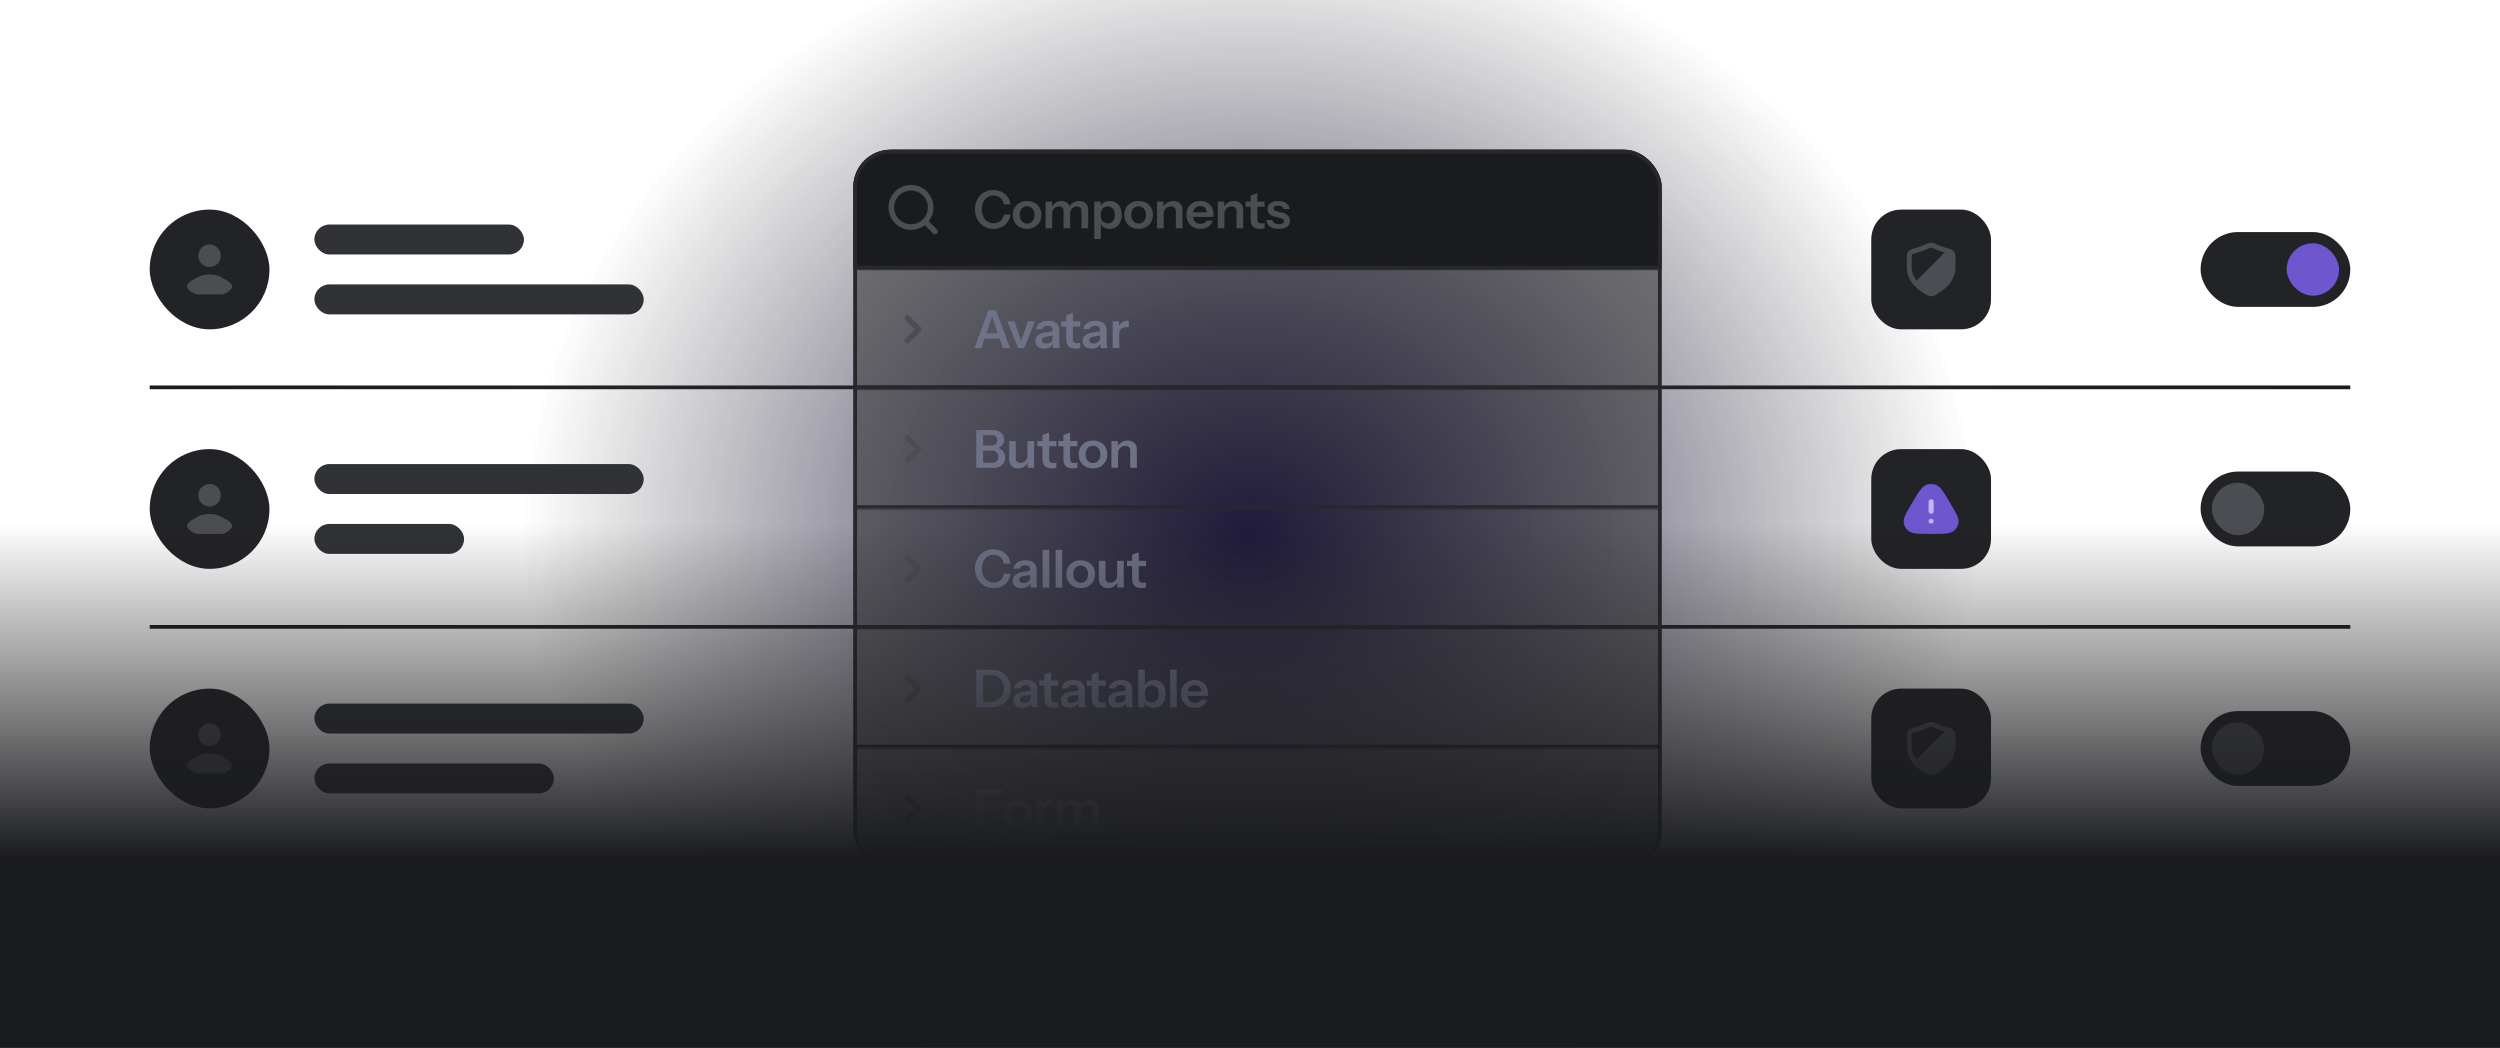<svg xmlns="http://www.w3.org/2000/svg" width="668" height="280" fill="none" viewBox="0 0 668 280"><g clip-path="url(#a)"><ellipse cx="334" cy="143" fill="url(#b)" rx="194" ry="167"/><rect width="88" height="8" x="84" y="124" fill="#303236" rx="4"/><rect width="56" height="8" x="84" y="60" fill="#303236" rx="4"/><rect width="88" height="8" x="84" y="188" fill="#303236" rx="4"/><rect width="40" height="8" x="84" y="140" fill="#303236" rx="4"/><rect width="88" height="8" x="84" y="76" fill="#303236" rx="4"/><rect width="64" height="8" x="84" y="204" fill="#303236" rx="4"/><rect width="32" height="32" x="40" y="120" fill="#222326" rx="16"/><path fill="#4B4D53" d="M52.385 138.321c-.943.562-3.416 1.708-1.91 3.143.736.701 1.555 1.203 2.586 1.203h5.878c1.03 0 1.85-.502 2.586-1.203 1.506-1.435-.967-2.581-1.91-3.143a7.11 7.11 0 0 0-7.23 0M59 132.333a3 3 0 1 1-6 0 3 3 0 0 1 6 0"/><rect width="32" height="32" x="40" y="56" fill="#222326" rx="16"/><path fill="#4B4D53" d="M52.385 74.321c-.943.562-3.416 1.708-1.91 3.143.736.701 1.555 1.203 2.586 1.203h5.878c1.03 0 1.85-.502 2.586-1.203 1.506-1.435-.967-2.581-1.91-3.143a7.11 7.11 0 0 0-7.23 0M59 68.333a3 3 0 1 1-6 0 3 3 0 0 1 6 0"/><rect width="32" height="32" x="40" y="184" fill="#222326" rx="16"/><path fill="#4B4D53" d="M52.385 202.321c-.943.562-3.416 1.708-1.91 3.143.736.701 1.555 1.203 2.586 1.203h5.878c1.03 0 1.85-.502 2.586-1.203 1.506-1.435-.967-2.581-1.91-3.143a7.11 7.11 0 0 0-7.23 0M59 196.333a3 3 0 1 1-6 0 3 3 0 0 1 6 0"/><rect width="40" height="20" x="588" y="126" fill="#222326" rx="10"/><rect width="14" height="14" x="591" y="129" fill="#4B4D53" rx="7"/><rect width="40" height="20" x="588" y="62" fill="#222326" rx="10"/><rect width="14" height="14" x="611" y="65" fill="#6E56CF" rx="7"/><rect width="40" height="20" x="588" y="190" fill="#222326" rx="10"/><rect width="14" height="14" x="591" y="193" fill="#4B4D53" rx="7"/><path stroke="url(#c)" d="M40 103.5h588"/><path stroke="url(#d)" d="M40 167.5h588"/><rect width="32" height="32" x="500" y="120" fill="#222326" rx="8"/><path fill="#6E56CF" fill-rule="evenodd" d="M514.882 129.506a3.7 3.7 0 0 1 2.235 0c.723.229 1.291.771 1.862 1.534.568.76 1.196 1.82 2.006 3.186l.032.054c.81 1.366 1.438 2.426 1.829 3.285.394.864.59 1.609.433 2.326a3.48 3.48 0 0 1-1.11 1.873c-.564.494-1.332.703-2.299.803-.961.1-2.219.1-3.837.1h-.066c-1.619 0-2.876 0-3.838-.1-.966-.1-1.734-.309-2.298-.803a3.5 3.5 0 0 1-1.111-1.873c-.156-.717.04-1.462.433-2.326.392-.859 1.02-1.919 1.83-3.285l.032-.054c.809-1.366 1.438-2.426 2.006-3.186.571-.763 1.138-1.305 1.861-1.534" clip-rule="evenodd"/><path fill="#C2B5F5" fill-rule="evenodd" d="M515.318 139.252c0-.359.304-.65.679-.65h.006c.375 0 .679.291.679.65s-.304.65-.679.65h-.006c-.375 0-.679-.291-.679-.65m0-2.602c0 .36.305.651.682.651s.682-.291.682-.651v-2.601c0-.359-.305-.651-.682-.651s-.682.292-.682.651z" clip-rule="evenodd"/><rect width="32" height="32" x="500" y="56" fill="#222326" rx="8"/><path fill="#4B4D53" fill-rule="evenodd" d="M516 64.833c-.261 0-.52.08-.763.172-.247.094-.553.23-.927.396a16 16 0 0 1-2.062.75c-.567.162-1.037.296-1.395.435-.361.14-.716.324-.959.647-.234.31-.319.668-.358 1.03-.036.345-.036.774-.036 1.28v1.925c0 2.044.921 3.66 2.023 4.857 1.098 1.192 2.451 2.025 3.308 2.479.356.189.684.363 1.169.363s.813-.174 1.169-.363c.857-.454 2.21-1.287 3.308-2.48 1.102-1.196 2.023-2.812 2.023-4.856v-1.926c0-.505 0-.934-.036-1.28-.039-.361-.124-.719-.358-1.03-.243-.322-.598-.506-.959-.646-.358-.14-.828-.273-1.395-.435a16 16 0 0 1-2.062-.75c-.374-.166-.68-.302-.927-.396-.243-.091-.502-.172-.763-.172m-1.181 1.767c.397-.176.669-.297.877-.375.216-.082.29-.089.304-.089s.088.007.304.089c.208.078.48.199.877.376.594.264 1.338.554 2.184.795l.241.069-7.51 7.529c-.759-.96-1.296-2.13-1.296-3.526v-1.891c0-.55.001-.91.029-1.177.028-.26.074-.344.102-.382.02-.026.093-.1.392-.217.295-.115.705-.232 1.312-.405.846-.241 1.59-.531 2.184-.796" clip-rule="evenodd"/><rect width="32" height="32" x="500" y="184" fill="#222326" rx="8"/><path fill="#4B4D53" fill-rule="evenodd" d="M516 192.833c-.261 0-.52.08-.763.172-.247.094-.553.23-.927.396a16 16 0 0 1-2.062.75c-.567.162-1.037.296-1.395.435-.361.14-.716.324-.959.647-.234.31-.319.668-.358 1.029-.036.346-.036.775-.036 1.28v1.926c0 2.044.921 3.66 2.023 4.857 1.098 1.192 2.451 2.026 3.308 2.479.356.189.684.363 1.169.363s.813-.174 1.169-.363c.857-.453 2.21-1.287 3.308-2.479 1.102-1.197 2.023-2.813 2.023-4.857v-1.926c0-.505 0-.934-.036-1.28-.039-.361-.124-.719-.358-1.029-.243-.323-.598-.507-.959-.647-.358-.139-.828-.273-1.395-.435a16 16 0 0 1-2.062-.75c-.374-.166-.68-.302-.927-.396-.243-.092-.502-.172-.763-.172m-1.181 1.767c.397-.176.669-.297.877-.376.216-.081.29-.088.304-.088s.088.007.304.088c.208.079.48.2.877.376.594.265 1.338.555 2.184.796l.241.068-7.51 7.53c-.759-.96-1.296-2.13-1.296-3.526v-1.891c0-.549.001-.909.029-1.177.028-.26.074-.344.102-.382.02-.026.093-.101.392-.217.295-.115.705-.232 1.312-.405.846-.241 1.59-.531 2.184-.796" clip-rule="evenodd"/><g filter="url(#e)"><g clip-path="url(#f)"><rect width="216" height="192" x="228" y="40" fill="#1A1B1D" fill-opacity=".48" rx="10"/><mask id="g" fill="#fff"><path d="M228 40h216v32H228z"/></mask><path fill="#1A1B1D" d="M228 40h216v32H228z"/><path fill="#27282B" d="M444 71H228v2h216z" mask="url(#g)"/><g clip-path="url(#h)"><path stroke="#4B4D53" stroke-linecap="round" stroke-linejoin="round" stroke-width="1.5" d="m247.21 59.209 2.625 2.625m-1.167-6.417a5.25 5.25 0 1 0-10.5 0 5.25 5.25 0 0 0 10.5 0"/></g><path fill="#4B4D53" d="M265.474 61.14a5.1 5.1 0 0 1-1.988-.378 4.9 4.9 0 0 1-1.568-1.092 4.9 4.9 0 0 1-1.036-1.652 5.8 5.8 0 0 1-.364-2.086q0-1.134.364-2.072a4.9 4.9 0 0 1 1.022-1.624 4.7 4.7 0 0 1 1.568-1.078 5.2 5.2 0 0 1 2.002-.378q1.204 0 2.17.476a4.2 4.2 0 0 1 1.582 1.344q.63.854.77 2.016h-1.792q-.168-1.134-.91-1.736-.742-.615-1.806-.616-.938 0-1.638.448t-1.092 1.274q-.392.812-.392 1.932 0 1.148.392 1.988.392.825 1.106 1.288.714.462 1.638.462 1.036 0 1.778-.602.742-.616.938-1.736h1.806a4.5 4.5 0 0 1-.798 2.016 4.2 4.2 0 0 1-1.582 1.344q-.966.462-2.17.462m8.969 0q-1.135 0-2.002-.476a3.4 3.4 0 0 1-1.33-1.316q-.476-.855-.476-1.946 0-1.092.476-1.918.475-.825 1.33-1.288.867-.476 2.002-.476 1.147 0 2.002.476a3.34 3.34 0 0 1 1.33 1.288q.476.825.476 1.918t-.49 1.946q-.477.84-1.33 1.316t-1.988.476m0-1.414q.56 0 1.008-.28.447-.294.7-.812.252-.532.252-1.246 0-1.05-.56-1.652-.546-.602-1.4-.602-.855 0-1.414.602-.56.602-.56 1.652 0 .714.252 1.246.265.518.7.812.447.28 1.022.28m4.93 1.274v-7.14h1.722v1.68h.042V61zm4.802 0v-4.606q0-.63-.322-.924-.308-.308-.882-.308-.504 0-.924.238t-.672.672a2.06 2.06 0 0 0-.238 1.008l-.182-1.638a3 3 0 0 1 1.05-1.246q.685-.476 1.596-.476 1.092 0 1.722.63.63.616.63 1.596V61zm4.802 0v-4.606q0-.63-.308-.924-.308-.308-.882-.308-.518 0-.938.238t-.658.672a2.06 2.06 0 0 0-.238 1.008l-.308-1.638a2.8 2.8 0 0 1 1.064-1.246q.714-.476 1.652-.476 1.12 0 1.75.644.644.63.644 1.68V61zm7.475.14q-1.022 0-1.666-.476-.63-.49-.784-1.344l.14-.014v4.564h-1.764V53.86h1.722v1.61l-.14-.028a2.05 2.05 0 0 1 .896-1.26q.7-.462 1.708-.462.952 0 1.652.462.714.448 1.106 1.274t.392 1.946q0 1.134-.406 1.974a3.1 3.1 0 0 1-1.134 1.302q-.728.462-1.722.462m-.448-1.456q.854 0 1.358-.588.504-.602.504-1.68t-.518-1.666q-.504-.588-1.358-.588-.84 0-1.358.602-.518.588-.518 1.666t.518 1.666 1.372.588m8.238 1.456q-1.134 0-2.002-.476a3.4 3.4 0 0 1-1.33-1.316q-.476-.855-.476-1.946 0-1.092.476-1.918t1.33-1.288q.868-.476 2.002-.476 1.148 0 2.002.476a3.33 3.33 0 0 1 1.33 1.288q.476.825.476 1.918t-.49 1.946q-.476.84-1.33 1.316t-1.988.476m0-1.414q.56 0 1.008-.28.448-.294.7-.812.252-.532.252-1.246 0-1.05-.56-1.652-.546-.602-1.4-.602t-1.414.602-.56 1.652q0 .714.252 1.246.266.518.7.812.448.28 1.022.28m4.93 1.274v-7.14h1.722v1.68h.042V61zm5.012 0v-4.508q0-.658-.336-.994-.335-.336-.98-.336-.56 0-1.008.252a1.83 1.83 0 0 0-.686.7 2.2 2.2 0 0 0-.238 1.036l-.182-1.708a2.95 2.95 0 0 1 1.064-1.246q.7-.476 1.68-.476 1.162 0 1.806.658.658.658.658 1.75V61zm6.592.14q-1.134 0-1.988-.476a3.43 3.43 0 0 1-1.316-1.316q-.462-.84-.462-1.932t.462-1.918a3.33 3.33 0 0 1 1.316-1.302q.84-.476 1.96-.476 1.064 0 1.848.448.783.434 1.218 1.232t.434 1.862q0 .196-.014.364t-.042.336h-6.09V56.73h4.732l-.364.336q0-1.008-.462-1.512-.463-.504-1.288-.504-.897 0-1.428.616-.518.615-.518 1.778 0 1.148.518 1.764.531.602 1.498.602.56 0 .98-.21t.616-.644h1.666a3.16 3.16 0 0 1-1.19 1.596q-.826.588-2.086.588m4.617-.14v-7.14h1.722v1.68h.042V61zm5.012 0v-4.508q0-.658-.336-.994t-.98-.336q-.561 0-1.008.252-.434.252-.686.7a2.2 2.2 0 0 0-.238 1.036l-.182-1.708a2.94 2.94 0 0 1 1.064-1.246q.699-.476 1.68-.476 1.161 0 1.806.658.658.658.658 1.75V61zm6.331.14q-1.316 0-1.946-.616-.615-.63-.616-1.876v-6.412l1.778-.658v7.112q0 .518.28.77t.882.252q.238 0 .42-.028.196-.041.364-.098v1.372q-.168.084-.476.126a4 4 0 0 1-.686.056m-3.934-5.894V53.86h5.096v1.386zm8.902 5.894q-1.484 0-2.366-.616-.882-.63-.966-1.736h1.61q.07.546.518.826t1.204.28q.687 0 1.022-.21.35-.225.35-.63a.62.62 0 0 0-.196-.476q-.195-.196-.742-.322l-1.148-.266q-1.176-.253-1.75-.784a1.82 1.82 0 0 1-.56-1.358q0-.994.756-1.554.77-.574 2.114-.574 1.33 0 2.128.574.812.56.896 1.554h-1.61a.9.9 0 0 0-.448-.658q-.363-.224-1.008-.224-.601 0-.91.196a.6.6 0 0 0-.308.546q0 .28.238.476.239.182.798.322l1.232.28q1.05.238 1.582.826.546.588.546 1.386 0 1.022-.784 1.582-.783.56-2.198.56"/><mask id="i" fill="#fff"><path d="M228 72h216v32H228z"/></mask><path fill="#27282B" d="M444 103H228v2h216z" mask="url(#i)"/><path stroke="#4B4D53" stroke-linecap="round" stroke-linejoin="round" stroke-width="1.5" d="m242.5 85 3 3-3 3"/><path fill="#6E7287" d="m260.392 93 3.71-10.08h1.568L262.184 93zm7.602 0-3.472-10.08h1.652L269.87 93zm-5.684-3.962h5.516v1.456h-5.516zM272.007 93l-2.856-7.14h1.904l2.282 6.566h-.938l2.282-6.566h1.848l-2.87 7.14zm9.453 0a5 5 0 0 1-.112-.616 10 10 0 0 1-.028-.812h-.056v-3.388q0-.56-.322-.84-.308-.294-.952-.294-.63 0-1.008.238a.95.95 0 0 0-.448.658h-1.694q.112-.995.952-1.61t2.254-.616q1.47 0 2.226.672.756.658.756 1.946v3.234q0 .336.042.686.056.35.154.742zm-2.478.14q-1.079 0-1.722-.532-.63-.547-.63-1.456 0-.98.714-1.554t2.016-.77l2.226-.336v1.12l-1.932.294q-.63.098-.952.35-.308.252-.308.7 0 .405.294.63.294.21.812.21.756 0 1.26-.378t.504-.924l.196 1.078q-.28.77-.924 1.176-.63.392-1.554.392m8.481 0q-1.316 0-1.946-.616-.616-.63-.616-1.876v-6.412l1.778-.658v7.112q0 .518.28.77.279.252.882.252.237 0 .42-.028.195-.042.364-.098v1.372a1.6 1.6 0 0 1-.476.126 4 4 0 0 1-.686.056m-3.934-5.894V85.86h5.096v1.386zM294.126 93a5 5 0 0 1-.112-.616 10 10 0 0 1-.028-.812h-.056v-3.388q0-.56-.322-.84-.309-.294-.952-.294-.63 0-1.008.238a.95.95 0 0 0-.448.658h-1.694q.112-.995.952-1.61t2.254-.616q1.47 0 2.226.672.756.658.756 1.946v3.234q0 .336.042.686.055.35.154.742zm-2.478.14q-1.079 0-1.722-.532-.63-.547-.63-1.456 0-.98.714-1.554t2.016-.77l2.226-.336v1.12l-1.932.294q-.63.098-.952.35-.308.252-.308.7 0 .405.294.63.294.21.812.21.756 0 1.26-.378t.504-.924l.196 1.078q-.28.77-.924 1.176-.63.392-1.554.392m5.657-.14v-7.14h1.722v1.722h.042V93zm1.764-3.724-.182-1.694q.252-.91.854-1.386t1.442-.476q.294 0 .42.056v1.666a.5.5 0 0 0-.196-.028 3 3 0 0 0-.308-.014q-1.022 0-1.526.448-.504.449-.504 1.428"/><mask id="j" fill="#fff"><path d="M228 104h216v32H228z"/></mask><path fill="#27282B" d="M444 135H228v2h216z" mask="url(#j)"/><path stroke="#4B4D53" stroke-linecap="round" stroke-linejoin="round" stroke-width="1.5" d="m242.5 117 3 3-3 3"/><path fill="#6E7287" d="M262.296 125v-1.344h2.814q.77 0 1.19-.42.42-.433.42-1.176 0-.77-.448-1.218t-1.246-.448h-2.73v-1.344h2.604q.756 0 1.162-.364t.406-1.05q0-.672-.392-1.022-.378-.35-1.12-.35h-2.66v-1.344h2.996q1.358 0 2.17.686.826.672.826 1.834 0 .728-.35 1.274-.336.532-.91.826a2.8 2.8 0 0 1-1.302.294l.07-.294q.77 0 1.4.35a2.5 2.5 0 0 1 .994.952q.378.617.378 1.428 0 .826-.392 1.442a2.5 2.5 0 0 1-1.078.952q-.686.336-1.624.336zm-1.428 0v-10.08h1.82V125zm11.174.14q-.742 0-1.288-.308a2.24 2.24 0 0 1-.826-.868 2.66 2.66 0 0 1-.28-1.232v-4.872h1.764v4.508q0 .658.322.994.335.336.938.336a1.77 1.77 0 0 0 1.61-.952q.252-.462.252-1.036l.182 1.708a2.95 2.95 0 0 1-1.05 1.26q-.687.462-1.624.462m2.548-.14v-1.68h-.056v-5.46h1.778V125zm6.513.14q-1.316 0-1.946-.616-.616-.63-.616-1.876v-6.412l1.778-.658v7.112q0 .518.28.77.279.252.882.252.237 0 .42-.028.195-.042.364-.098v1.372a1.6 1.6 0 0 1-.476.126 4 4 0 0 1-.686.056m-3.934-5.894v-1.386h5.096v1.386zm9.542 5.894q-1.317 0-1.946-.616-.616-.63-.616-1.876v-6.412l1.778-.658v7.112q0 .518.28.77.279.252.882.252.237 0 .42-.028.196-.042.364-.098v1.372a1.6 1.6 0 0 1-.476.126 4 4 0 0 1-.686.056m-3.934-5.894v-1.386h5.096v1.386zm9.27 5.894q-1.135 0-2.002-.476a3.4 3.4 0 0 1-1.33-1.316q-.476-.854-.476-1.946t.476-1.918 1.33-1.288q.867-.476 2.002-.476 1.147 0 2.002.476a3.34 3.34 0 0 1 1.33 1.288q.476.826.476 1.918t-.49 1.946q-.477.84-1.33 1.316t-1.988.476m0-1.414q.56 0 1.008-.28.447-.294.7-.812.252-.532.252-1.246 0-1.05-.56-1.652-.546-.602-1.4-.602-.855 0-1.414.602-.56.602-.56 1.652 0 .714.252 1.246.265.518.7.812.447.28 1.022.28m4.93 1.274v-7.14h1.722v1.68h.042V125zm5.012 0v-4.508q0-.658-.336-.994t-.98-.336q-.56 0-1.008.252a1.83 1.83 0 0 0-.686.7 2.2 2.2 0 0 0-.238 1.036l-.182-1.708a2.95 2.95 0 0 1 1.064-1.246q.7-.476 1.68-.476 1.163 0 1.806.658.658.658.658 1.75V125z"/><mask id="k" fill="#fff"><path d="M228 136h216v32H228z"/></mask><path fill="#27282B" d="M444 167H228v2h216z" mask="url(#k)"/><path stroke="#4B4D53" stroke-linecap="round" stroke-linejoin="round" stroke-width="1.5" d="m242.5 149 3 3-3 3"/><path fill="#6E7287" d="M265.474 157.14a5.1 5.1 0 0 1-1.988-.378 4.84 4.84 0 0 1-2.604-2.744 5.8 5.8 0 0 1-.364-2.086q0-1.134.364-2.072a4.9 4.9 0 0 1 1.022-1.624 4.7 4.7 0 0 1 1.568-1.078 5.2 5.2 0 0 1 2.002-.378q1.204 0 2.17.476a4.16 4.16 0 0 1 1.582 1.344q.63.853.77 2.016h-1.792q-.168-1.134-.91-1.736-.742-.616-1.806-.616-.938 0-1.638.448t-1.092 1.274q-.392.812-.392 1.932 0 1.148.392 1.988.392.826 1.106 1.288t1.638.462q1.036 0 1.778-.602.742-.616.938-1.736h1.806a4.5 4.5 0 0 1-.798 2.016 4.16 4.16 0 0 1-1.582 1.344q-.966.462-2.17.462m9.94-.14a5 5 0 0 1-.112-.616 10 10 0 0 1-.028-.812h-.056v-3.388q0-.56-.322-.84-.307-.294-.952-.294-.63 0-1.008.238a.95.95 0 0 0-.448.658h-1.694q.112-.994.952-1.61t2.254-.616q1.47 0 2.226.672.756.658.756 1.946v3.234q0 .336.042.686.057.35.154.742zm-2.478.14q-1.077 0-1.722-.532-.63-.546-.63-1.456 0-.98.714-1.554t2.016-.77l2.226-.336v1.12l-1.932.294q-.63.098-.952.35-.308.252-.308.7 0 .406.294.63.294.21.812.21.756 0 1.26-.378t.504-.924l.196 1.078q-.279.77-.924 1.176-.63.392-1.554.392m5.658-.14v-10.08h1.764V157zm3.462 0v-10.08h1.764V157zm6.709.14q-1.134 0-2.002-.476a3.4 3.4 0 0 1-1.33-1.316q-.476-.854-.476-1.946t.476-1.918 1.33-1.288q.868-.476 2.002-.476 1.149 0 2.002.476.855.462 1.33 1.288t.476 1.918q0 1.092-.49 1.946-.475.84-1.33 1.316-.854.476-1.988.476m0-1.414q.561 0 1.008-.28.448-.294.7-.812.252-.532.252-1.246 0-1.05-.56-1.652-.546-.602-1.4-.602t-1.414.602-.56 1.652q0 .714.252 1.246.267.518.7.812.449.28 1.022.28m7.241 1.414q-.742 0-1.288-.308a2.24 2.24 0 0 1-.826-.868 2.66 2.66 0 0 1-.28-1.232v-4.872h1.764v4.508q0 .658.322.994.336.336.938.336a1.77 1.77 0 0 0 1.61-.952q.252-.462.252-1.036l.182 1.708a2.95 2.95 0 0 1-1.05 1.26q-.687.462-1.624.462m2.548-.14v-1.68h-.056v-5.46h1.778V157zm6.513.14q-1.317 0-1.946-.616-.616-.63-.616-1.876v-6.412l1.778-.658v7.112q0 .518.28.77.279.252.882.252.237 0 .42-.028.196-.042.364-.098v1.372a1.6 1.6 0 0 1-.476.126 4 4 0 0 1-.686.056m-3.934-5.894v-1.386h5.096v1.386z"/><mask id="l" fill="#fff"><path d="M228 168h216v32H228z"/></mask><path fill="#27282B" d="M444 199H228v2h216z" mask="url(#l)"/><path stroke="#4B4D53" stroke-linecap="round" stroke-linejoin="round" stroke-width="1.5" d="m242.5 181 3 3-3 3"/><path fill="#6E7287" d="M261.974 189v-1.456h2.604q1.148 0 1.96-.462a3.04 3.04 0 0 0 1.232-1.288q.434-.827.434-1.89 0-1.05-.434-1.848a2.9 2.9 0 0 0-1.232-1.232q-.798-.448-1.96-.448h-2.576v-1.456h2.576q1.652 0 2.884.616a4.5 4.5 0 0 1 1.904 1.75q.686 1.12.686 2.646t-.686 2.674a4.7 4.7 0 0 1-1.918 1.764q-1.218.63-2.856.63zm-1.106 0v-10.08h1.82V189zm14.751 0a5 5 0 0 1-.112-.616 10 10 0 0 1-.028-.812h-.056v-3.388q0-.56-.322-.84-.307-.294-.952-.294-.63 0-1.008.238a.95.95 0 0 0-.448.658h-1.694q.112-.994.952-1.61t2.254-.616q1.47 0 2.226.672.756.658.756 1.946v3.234q0 .336.042.686.057.35.154.742zm-2.478.14q-1.077 0-1.722-.532-.63-.546-.63-1.456 0-.98.714-1.554t2.016-.77l2.226-.336v1.12l-1.932.294q-.63.098-.952.35-.308.252-.308.7 0 .406.294.63.294.21.812.21.756 0 1.26-.378t.504-.924l.196 1.078q-.279.77-.924 1.176-.63.392-1.554.392m8.481 0q-1.316 0-1.946-.616-.616-.63-.616-1.876v-6.412l1.778-.658v7.112q0 .518.28.77t.882.252q.238 0 .42-.028.196-.042.364-.098v1.372a1.6 1.6 0 0 1-.476.126 4 4 0 0 1-.686.056m-3.934-5.894v-1.386h5.096v1.386zM288.285 189a5 5 0 0 1-.112-.616 10 10 0 0 1-.028-.812h-.056v-3.388q0-.56-.322-.84-.308-.294-.952-.294-.63 0-1.008.238a.95.95 0 0 0-.448.658h-1.694q.112-.994.952-1.61t2.254-.616q1.47 0 2.226.672.756.658.756 1.946v3.234q0 .336.042.686.056.35.154.742zm-2.478.14q-1.078 0-1.722-.532-.63-.546-.63-1.456 0-.98.714-1.554t2.016-.77l2.226-.336v1.12l-1.932.294q-.63.098-.952.35-.308.252-.308.7 0 .406.294.63.294.21.812.21.756 0 1.26-.378t.504-.924l.196 1.078q-.28.77-.924 1.176-.63.392-1.554.392m8.481 0q-1.317 0-1.946-.616-.616-.63-.616-1.876v-6.412l1.778-.658v7.112q0 .518.28.77.279.252.882.252.237 0 .42-.028.196-.042.364-.098v1.372a1.6 1.6 0 0 1-.476.126 4 4 0 0 1-.686.056m-3.934-5.894v-1.386h5.096v1.386zM300.951 189a5 5 0 0 1-.112-.616 10 10 0 0 1-.028-.812h-.056v-3.388q0-.56-.322-.84-.309-.294-.952-.294-.63 0-1.008.238a.95.95 0 0 0-.448.658h-1.694q.112-.994.952-1.61t2.254-.616q1.47 0 2.226.672.756.658.756 1.946v3.234q0 .336.042.686.055.35.154.742zm-2.478.14q-1.079 0-1.722-.532-.63-.546-.63-1.456 0-.98.714-1.554t2.016-.77l2.226-.336v1.12l-1.932.294q-.63.098-.952.35-.308.252-.308.7 0 .406.294.63.293.21.812.21.756 0 1.26-.378t.504-.924l.196 1.078q-.28.77-.924 1.176-.63.392-1.554.392m9.731 0q-1.022 0-1.68-.476-.643-.49-.798-1.344l.126-.014V189h-1.722v-10.08h1.764v4.55l-.126-.028q.183-.798.854-1.26.687-.462 1.694-.462.953 0 1.652.462.714.448 1.106 1.274t.392 1.946q0 1.134-.406 1.974-.405.84-1.134 1.302t-1.722.462m-.448-1.456q.854 0 1.358-.588.504-.601.504-1.68t-.518-1.666q-.504-.588-1.358-.588-.84 0-1.358.602-.518.588-.518 1.666t.518 1.666 1.372.588m4.895 1.316v-10.08h1.764V189zm6.667.14q-1.134 0-1.988-.476a3.43 3.43 0 0 1-1.316-1.316q-.462-.84-.462-1.932t.462-1.918q.476-.84 1.316-1.302.84-.476 1.96-.476 1.065 0 1.848.448.784.434 1.218 1.232.435.798.434 1.862a4 4 0 0 1-.056.7h-6.09v-1.232h4.732l-.364.336q0-1.008-.462-1.512t-1.288-.504q-.895 0-1.428.616-.518.616-.518 1.778 0 1.148.518 1.764.532.602 1.498.602.56 0 .98-.21t.616-.644h1.666a3.16 3.16 0 0 1-1.19 1.596q-.826.588-2.086.588"/><mask id="m" fill="#fff"><path d="M228 200h216v32H228z"/></mask><path fill="#27282B" d="M444 231H228v2h216z" mask="url(#m)"/><path stroke="#4B4D53" stroke-linecap="round" stroke-linejoin="round" stroke-width="1.5" d="m242.5 213 3 3-3 3"/><path fill="#6E7287" d="M260.868 221v-10.08h1.82V221zm.868-4.046v-1.442h5.67v1.442zm0-4.592v-1.442h6.006v1.442zm10.3 8.778q-1.134 0-2.002-.476a3.4 3.4 0 0 1-1.33-1.316q-.476-.854-.476-1.946t.476-1.918 1.33-1.288q.868-.476 2.002-.476 1.149 0 2.002.476.855.462 1.33 1.288t.476 1.918q0 1.092-.49 1.946-.475.84-1.33 1.316-.854.476-1.988.476m0-1.414q.561 0 1.008-.28.448-.294.7-.812.252-.532.252-1.246 0-1.05-.56-1.652-.546-.602-1.4-.602t-1.414.602-.56 1.652q0 .714.252 1.246.267.518.7.812.449.28 1.022.28m4.931 1.274v-7.14h1.722v1.722h.042V221zm1.764-3.724-.182-1.694q.252-.91.854-1.386t1.442-.476q.294 0 .42.056v1.666a.5.5 0 0 0-.196-.028 3 3 0 0 0-.308-.014q-1.022 0-1.526.448t-.504 1.428m3.516 3.724v-7.14h1.722v1.68h.042V221zm4.802 0v-4.606q0-.63-.322-.924-.308-.308-.882-.308-.504 0-.924.238-.42.239-.672.672a2.06 2.06 0 0 0-.238 1.008l-.182-1.638a3 3 0 0 1 1.05-1.246q.685-.476 1.596-.476 1.092 0 1.722.63.63.617.63 1.596V221zm4.802 0v-4.606q0-.63-.308-.924-.308-.308-.882-.308-.518 0-.938.238-.42.239-.658.672a2.06 2.06 0 0 0-.238 1.008l-.308-1.638a2.8 2.8 0 0 1 1.064-1.246q.714-.476 1.652-.476 1.12 0 1.75.644.644.63.644 1.68V221z"/></g><rect width="215" height="191" x="228.5" y="40.5" stroke="#27282B" rx="9.5"/></g><path fill="url(#n)" d="M0 0h668v140H0z" transform="translate(0 140)"/></g><defs><linearGradient id="c" x1="40" x2="628" y1="104.5" y2="104.5" gradientUnits="userSpaceOnUse"><stop stop-color="#1A1B1D"/><stop offset=".2" stop-color="#222326"/><stop offset=".8" stop-color="#222326"/><stop offset="1" stop-color="#1A1B1D"/></linearGradient><linearGradient id="d" x1="40" x2="628" y1="168.5" y2="168.5" gradientUnits="userSpaceOnUse"><stop stop-color="#1A1B1D"/><stop offset=".2" stop-color="#222326"/><stop offset=".8" stop-color="#222326"/><stop offset="1" stop-color="#1A1B1D"/></linearGradient><linearGradient id="n" x1="334" x2="334" y1="0" y2="140" gradientUnits="userSpaceOnUse"><stop stop-color="#1A1B1D" stop-opacity="0"/><stop offset=".639" stop-color="#1A1B1D"/></linearGradient><clipPath id="a"><path fill="#fff" d="M0 0h668v280H0z"/></clipPath><clipPath id="f"><rect width="216" height="192" x="228" y="40" fill="#fff" rx="10"/></clipPath><clipPath id="h"><path fill="#fff" d="M237 49h14v14h-14z"/></clipPath><radialGradient id="b" cx="0" cy="0" r="1" gradientTransform="matrix(0 167 -194 0 334 143)" gradientUnits="userSpaceOnUse"><stop stop-color="#261958"/><stop offset="1" stop-color="#1A1B1D" stop-opacity="0"/></radialGradient><filter id="e" width="240" height="216" x="216" y="28" color-interpolation-filters="sRGB" filterUnits="userSpaceOnUse"><feFlood flood-opacity="0" result="BackgroundImageFix"/><feGaussianBlur in="BackgroundImageFix" stdDeviation="6"/><feComposite in2="SourceAlpha" operator="in" result="effect1_backgroundBlur_10763_3698"/><feBlend in="SourceGraphic" in2="effect1_backgroundBlur_10763_3698" result="shape"/></filter></defs></svg>